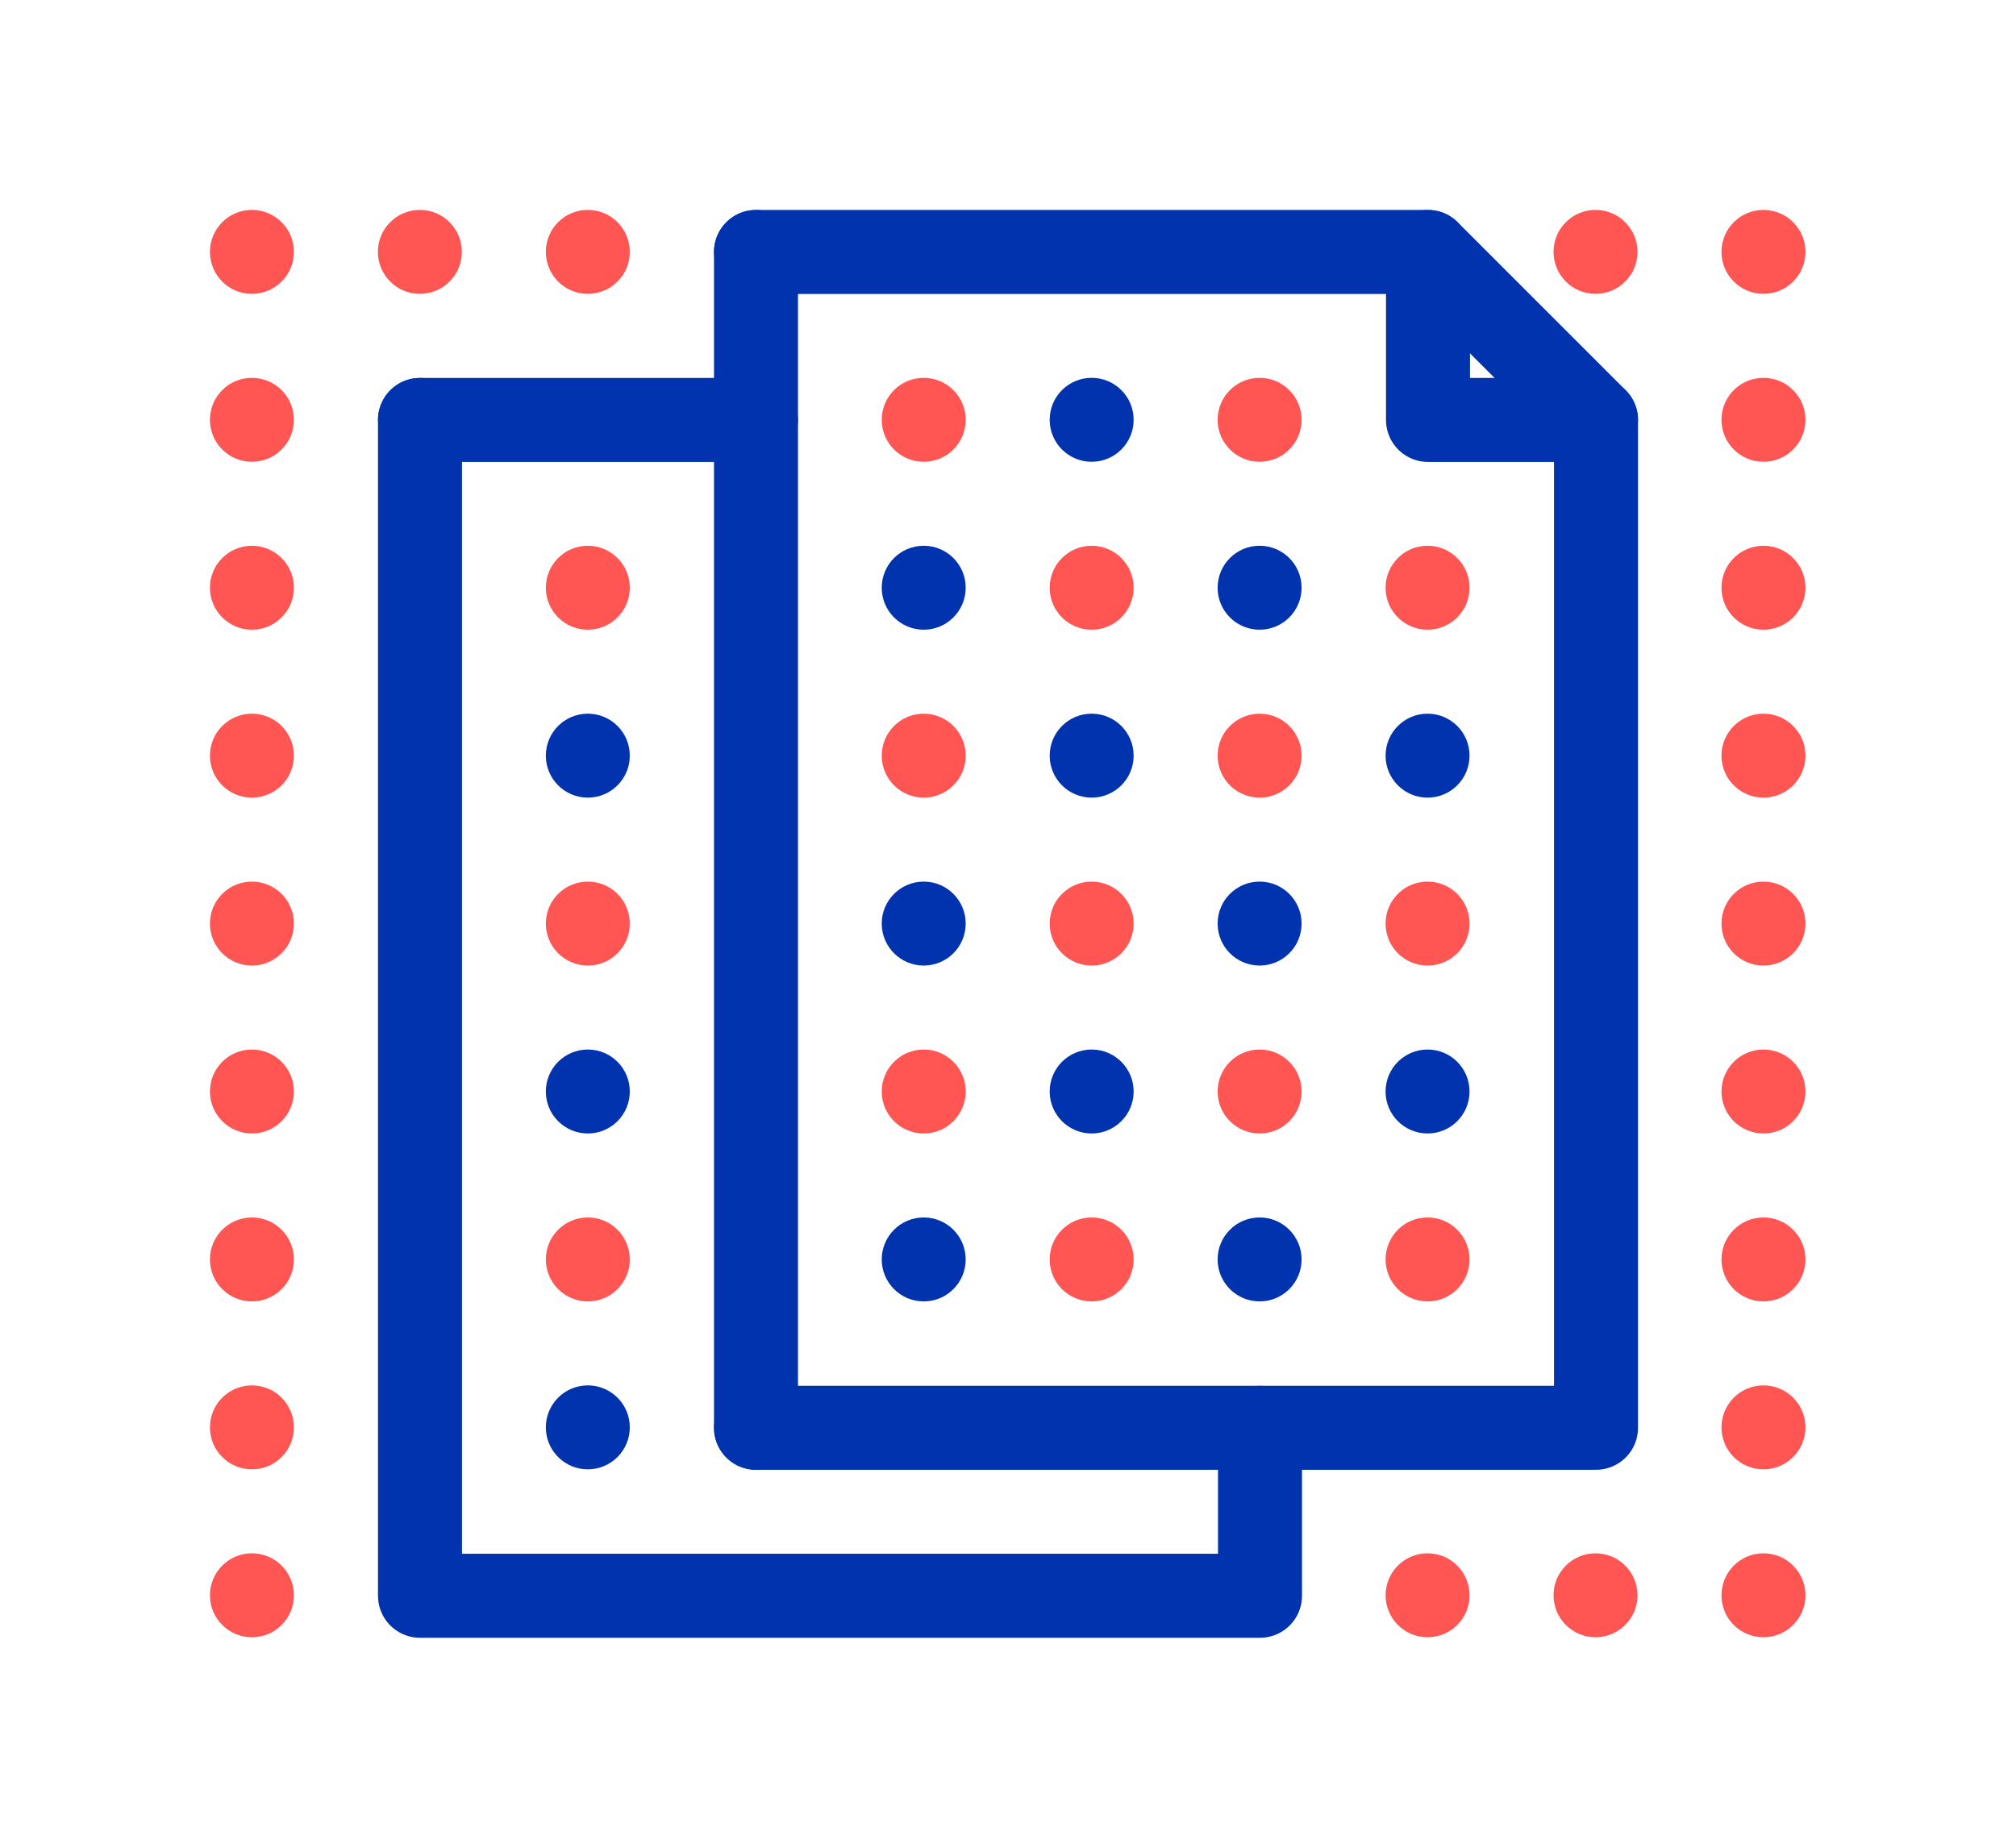 <?xml version="1.0" encoding="UTF-8" standalone="no"?>
<!-- Generator: Adobe Illustrator 24.0.3, SVG Export Plug-In . SVG Version: 6.00 Build 0)  -->

<svg
   version="1.1"
   x="0px"
   y="0px"
   viewBox="0 0 120 110"
   style="enable-background:new 0 0 120 110;"
   xml:space="preserve"
   id="svg32"
   sodipodi:docname="template-dotted-icons copy.svg"
   inkscape:version="1.3.2 (091e20e, 2023-11-25)"
   xmlns:inkscape="http://www.inkscape.org/namespaces/inkscape"
   xmlns:sodipodi="http://sodipodi.sourceforge.net/DTD/sodipodi-0.dtd"
   xmlns="http://www.w3.org/2000/svg"
   xmlns:svg="http://www.w3.org/2000/svg"><defs
   id="defs32" /><sodipodi:namedview
   id="namedview32"
   pagecolor="#ffffff"
   bordercolor="#999999"
   borderopacity="1"
   inkscape:showpageshadow="2"
   inkscape:pageopacity="0"
   inkscape:pagecheckerboard="0"
   inkscape:deskcolor="#d1d1d1"
   showgrid="true"
   inkscape:zoom="4.0574114"
   inkscape:cx="4.0666322"
   inkscape:cy="71.35091"
   inkscape:window-width="1920"
   inkscape:window-height="976"
   inkscape:window-x="1"
   inkscape:window-y="25"
   inkscape:window-maximized="0"
   inkscape:current-layer="layer2"><inkscape:grid
     id="grid32"
     units="px"
     originx="0"
     originy="0"
     spacingx="1"
     spacingy="1"
     empcolor="#0099e5"
     empopacity="0.302"
     color="#0099e5"
     opacity="0.149"
     empspacing="5"
     dotted="false"
     gridanglex="30"
     gridanglez="30"
     visible="true" /></sodipodi:namedview>
<style
   type="text/css"
   id="style1">
	.st0{fill:#FF5553;}
	.st1{fill:none;stroke:#0033AD;stroke-width:5.401;stroke-linecap:round;stroke-linejoin:round;stroke-miterlimit:10;}
	.st2{fill:none;stroke:#0033AD;stroke-width:5;stroke-linecap:round;stroke-linejoin:round;stroke-miterlimit:10;}
	.st3{fill:#0033AD;}
	.st4{fill:none;stroke:#0033AD;stroke-width:5.496;stroke-linecap:round;stroke-linejoin:round;stroke-miterlimit:10;}
</style>
<g
   inkscape:groupmode="layer"
   id="g90"
   inkscape:label="Dot Grid"
   style="display:inline"
   transform="matrix(0.998,0,0,0.998,0.021,0.021)"
   sodipodi:insensitive="true"><circle
     style="display:inline;fill:#ff5553;fill-opacity:1;stroke-width:1;stroke-linecap:round;stroke-linejoin:bevel"
     id="circle1"
     cx="15.004"
     cy="15.004"
     r="2.504" /><circle
     style="display:inline;fill:#ff5553;fill-opacity:1;stroke-width:1;stroke-linecap:round;stroke-linejoin:bevel"
     id="circle1-9"
     cx="25.021"
     cy="15.004"
     r="2.504" /><circle
     style="display:inline;fill:#ff5553;fill-opacity:1;stroke-width:1;stroke-linecap:round;stroke-linejoin:bevel"
     id="circle1-3"
     cx="35.038"
     cy="15.004"
     r="2.504" /><circle
     style="display:inline;fill:#ff5553;fill-opacity:1;stroke-width:1;stroke-linecap:round;stroke-linejoin:bevel"
     id="circle1-4-5"
     cx="95.14"
     cy="15.004"
     r="2.504" /><circle
     style="display:inline;fill:#ff5553;fill-opacity:1;stroke-width:1;stroke-linecap:round;stroke-linejoin:bevel"
     id="circle1-0-0"
     cx="105.157"
     cy="15.004"
     r="2.504" /><circle
     style="display:inline;fill:#ff5553;fill-opacity:1;stroke-width:1;stroke-linecap:round;stroke-linejoin:bevel"
     id="circle1-6"
     cx="15.004"
     cy="25.021"
     r="2.504" /><circle
     style="display:inline;fill:#ff5553;fill-opacity:1;stroke-width:1;stroke-linecap:round;stroke-linejoin:bevel"
     id="circle1-0-00"
     cx="55.072"
     cy="25.021"
     r="2.504" /><circle
     style="display:inline;fill:#0033ad;fill-opacity:1;stroke-width:1;stroke-linecap:round;stroke-linejoin:bevel"
     id="circle1-7-6"
     cx="65.089"
     cy="25.021"
     r="2.504" /><circle
     style="display:inline;fill:#ff5553;fill-opacity:1;stroke-width:1;stroke-linecap:round;stroke-linejoin:bevel"
     id="circle1-9-5-2"
     cx="75.106"
     cy="25.021"
     r="2.504" /><circle
     style="display:inline;fill:#ff5553;fill-opacity:1;stroke-width:1;stroke-linecap:round;stroke-linejoin:bevel"
     id="circle1-0-0-4"
     cx="105.157"
     cy="25.021"
     r="2.504" /><circle
     style="display:inline;fill:#ff5553;fill-opacity:1;stroke-width:1;stroke-linecap:round;stroke-linejoin:bevel"
     id="circle1-1"
     cx="15.004"
     cy="35.038"
     r="2.504" /><circle
     style="display:inline;fill:#ff5553;fill-opacity:1;stroke-width:1;stroke-linecap:round;stroke-linejoin:bevel"
     id="circle1-3-5"
     cx="35.038"
     cy="35.038"
     r="2.504" /><circle
     style="display:inline;fill:#0033ad;fill-opacity:1;stroke-width:1;stroke-linecap:round;stroke-linejoin:bevel"
     id="circle1-0-9"
     cx="55.072"
     cy="35.038"
     r="2.504" /><circle
     style="display:inline;fill:#ff5553;fill-opacity:1;stroke-width:1;stroke-linecap:round;stroke-linejoin:bevel"
     id="circle1-7-9"
     cx="65.089"
     cy="35.038"
     r="2.504" /><circle
     style="display:inline;fill:#0033ad;fill-opacity:1;stroke-width:1;stroke-linecap:round;stroke-linejoin:bevel"
     id="circle1-9-5-9"
     cx="75.106"
     cy="35.038"
     r="2.504" /><circle
     style="display:inline;fill:#ff5553;fill-opacity:1;stroke-width:1;stroke-linecap:round;stroke-linejoin:bevel"
     id="circle1-3-7-3"
     cx="85.123"
     cy="35.038"
     r="2.504" /><circle
     style="display:inline;fill:#ff5553;fill-opacity:1;stroke-width:1;stroke-linecap:round;stroke-linejoin:bevel"
     id="circle1-0-0-7"
     cx="105.157"
     cy="35.038"
     r="2.504" /><circle
     style="display:inline;fill:#ff5553;fill-opacity:1;stroke-width:1;stroke-linecap:round;stroke-linejoin:bevel"
     id="circle1-73"
     cx="15.004"
     cy="45.055"
     r="2.504" /><circle
     style="display:inline;fill:#0033ad;fill-opacity:1;stroke-width:1;stroke-linecap:round;stroke-linejoin:bevel"
     id="circle1-3-56"
     cx="35.038"
     cy="45.055"
     r="2.504" /><circle
     style="display:inline;fill:#ff5553;fill-opacity:1;stroke-width:1;stroke-linecap:round;stroke-linejoin:bevel"
     id="circle1-0-4"
     cx="55.072"
     cy="45.055"
     r="2.504" /><circle
     style="display:inline;fill:#0033ad;fill-opacity:1;stroke-width:1;stroke-linecap:round;stroke-linejoin:bevel"
     id="circle1-7-0"
     cx="65.089"
     cy="45.055"
     r="2.504" /><circle
     style="display:inline;fill:#ff5553;fill-opacity:1;stroke-width:1;stroke-linecap:round;stroke-linejoin:bevel"
     id="circle1-9-5-6"
     cx="75.106"
     cy="45.055"
     r="2.504" /><circle
     style="display:inline;fill:#0033ad;fill-opacity:1;stroke-width:1;stroke-linecap:round;stroke-linejoin:bevel"
     id="circle1-3-7-0"
     cx="85.123"
     cy="45.055"
     r="2.504" /><circle
     style="display:inline;fill:#ff5553;fill-opacity:1;stroke-width:1;stroke-linecap:round;stroke-linejoin:bevel"
     id="circle1-0-0-0"
     cx="105.157"
     cy="45.055"
     r="2.504" /><circle
     style="display:inline;fill:#ff5553;fill-opacity:1;stroke-width:1;stroke-linecap:round;stroke-linejoin:bevel"
     id="circle1-6-5"
     cx="15.004"
     cy="55.072"
     r="2.504" /><circle
     style="display:inline;fill:#ff5553;fill-opacity:1;stroke-width:1;stroke-linecap:round;stroke-linejoin:bevel"
     id="circle1-3-78-8"
     cx="35.038"
     cy="55.072"
     r="2.504" /><circle
     style="display:inline;fill:#0033ad;fill-opacity:1;stroke-width:1;stroke-linecap:round;stroke-linejoin:bevel"
     id="circle1-0-00-3"
     cx="55.072"
     cy="55.072"
     r="2.504" /><circle
     style="display:inline;fill:#ff5553;fill-opacity:1;stroke-width:1;stroke-linecap:round;stroke-linejoin:bevel"
     id="circle1-7-6-7"
     cx="65.089"
     cy="55.072"
     r="2.504" /><circle
     style="display:inline;fill:#0033ad;fill-opacity:1;stroke-width:1;stroke-linecap:round;stroke-linejoin:bevel"
     id="circle1-9-5-2-6"
     cx="75.106"
     cy="55.072"
     r="2.504" /><circle
     style="display:inline;fill:#ff5553;fill-opacity:1;stroke-width:1;stroke-linecap:round;stroke-linejoin:bevel"
     id="circle1-3-7-4-8"
     cx="85.123"
     cy="55.072"
     r="2.504" /><circle
     style="display:inline;fill:#ff5553;fill-opacity:1;stroke-width:1;stroke-linecap:round;stroke-linejoin:bevel"
     id="circle1-0-0-4-7"
     cx="105.157"
     cy="55.072"
     r="2.504" /><circle
     style="display:inline;fill:#ff5553;fill-opacity:1;stroke-width:1;stroke-linecap:round;stroke-linejoin:bevel"
     id="circle1-1-1"
     cx="15.004"
     cy="65.089"
     r="2.504" /><circle
     style="display:inline;fill:#0033ad;fill-opacity:1;stroke-width:1;stroke-linecap:round;stroke-linejoin:bevel"
     id="circle1-3-5-4"
     cx="35.038"
     cy="65.089"
     r="2.504" /><circle
     style="display:inline;fill:#ff5553;fill-opacity:1;stroke-width:1;stroke-linecap:round;stroke-linejoin:bevel"
     id="circle1-0-9-7"
     cx="55.072"
     cy="65.089"
     r="2.504" /><circle
     style="display:inline;fill:#0033ad;fill-opacity:1;stroke-width:1;stroke-linecap:round;stroke-linejoin:bevel"
     id="circle1-7-9-3"
     cx="65.089"
     cy="65.089"
     r="2.504" /><circle
     style="display:inline;fill:#ff5553;fill-opacity:1;stroke-width:1;stroke-linecap:round;stroke-linejoin:bevel"
     id="circle1-9-5-9-1"
     cx="75.106"
     cy="65.089"
     r="2.504" /><circle
     style="display:inline;fill:#0033ad;fill-opacity:1;stroke-width:1;stroke-linecap:round;stroke-linejoin:bevel"
     id="circle1-3-7-3-0"
     cx="85.123"
     cy="65.089"
     r="2.504" /><circle
     style="display:inline;fill:#ff5553;fill-opacity:1;stroke-width:1;stroke-linecap:round;stroke-linejoin:bevel"
     id="circle1-0-0-7-3"
     cx="105.157"
     cy="65.089"
     r="2.504" /><circle
     style="display:inline;fill:#ff5553;fill-opacity:1;stroke-width:1;stroke-linecap:round;stroke-linejoin:bevel"
     id="circle1-71"
     cx="15.004"
     cy="75.106"
     r="2.504" /><circle
     style="display:inline;fill:#ff5553;fill-opacity:1;stroke-width:1;stroke-linecap:round;stroke-linejoin:bevel"
     id="circle1-3-3"
     cx="35.038"
     cy="75.106"
     r="2.504" /><circle
     style="display:inline;fill:#0033ad;fill-opacity:1;stroke-width:1;stroke-linecap:round;stroke-linejoin:bevel"
     id="circle1-0-48"
     cx="55.072"
     cy="75.106"
     r="2.504" /><circle
     style="display:inline;fill:#ff5553;fill-opacity:1;stroke-width:1;stroke-linecap:round;stroke-linejoin:bevel"
     id="circle1-7-04"
     cx="65.089"
     cy="75.106"
     r="2.504" /><circle
     style="display:inline;fill:#0033ad;fill-opacity:1;stroke-width:1;stroke-linecap:round;stroke-linejoin:bevel"
     id="circle1-9-5-0"
     cx="75.106"
     cy="75.106"
     r="2.504" /><circle
     style="display:inline;fill:#ff5553;fill-opacity:1;stroke-width:1;stroke-linecap:round;stroke-linejoin:bevel"
     id="circle1-3-7-5"
     cx="85.123"
     cy="75.106"
     r="2.504" /><circle
     style="display:inline;fill:#ff5553;fill-opacity:1;stroke-width:1;stroke-linecap:round;stroke-linejoin:bevel"
     id="circle1-0-0-05"
     cx="105.157"
     cy="75.106"
     r="2.504" /><circle
     style="display:inline;fill:#ff5553;fill-opacity:1;stroke-width:1;stroke-linecap:round;stroke-linejoin:bevel"
     id="circle1-6-6"
     cx="15.004"
     cy="85.123"
     r="2.504" /><circle
     style="display:inline;fill:#0033ad;fill-opacity:1;stroke-width:1;stroke-linecap:round;stroke-linejoin:bevel"
     id="circle1-3-78-80"
     cx="35.038"
     cy="85.123"
     r="2.504" /><circle
     style="display:inline;fill:#ff5553;fill-opacity:1;stroke-width:1;stroke-linecap:round;stroke-linejoin:bevel"
     id="circle1-0-0-4-4"
     cx="105.157"
     cy="85.123"
     r="2.504" /><circle
     style="display:inline;fill:#ff5553;fill-opacity:1;stroke-width:1;stroke-linecap:round;stroke-linejoin:bevel"
     id="circle1-1-8"
     cx="15.004"
     cy="95.14"
     r="2.504" /><circle
     style="display:inline;fill:#ff5553;fill-opacity:1;stroke-width:1;stroke-linecap:round;stroke-linejoin:bevel"
     id="circle1-3-7-3-3"
     cx="85.123"
     cy="95.14"
     r="2.504" /><circle
     style="display:inline;fill:#ff5553;fill-opacity:1;stroke-width:1;stroke-linecap:round;stroke-linejoin:bevel"
     id="circle1-4-5-3-9"
     cx="95.14"
     cy="95.14"
     r="2.504" /><circle
     style="display:inline;fill:#ff5553;fill-opacity:1;stroke-width:1;stroke-linecap:round;stroke-linejoin:bevel"
     id="circle1-0-0-7-7"
     cx="105.157"
     cy="95.14"
     r="2.504" /></g>
<g
   inkscape:groupmode="layer"
   id="layer2"
   inkscape:label="NFTs"
   style="display:inline"
   sodipodi:insensitive="true"><path
     style="fill:none;stroke:#0033ad;stroke-width:5;stroke-linecap:round;stroke-linejoin:round"
     d="M 45,15 V 85"
     id="path18" /><path
     style="fill:none;stroke:#0033ad;stroke-width:5;stroke-linecap:round;stroke-linejoin:round"
     d="M 45,85 H 95 V 25 L 85,15 H 45"
     id="path19" /><path
     style="fill:none;stroke:#0033ad;stroke-width:5;stroke-linecap:round;stroke-linejoin:round"
     d="M 85,15 V 25 H 95"
     id="path20" /><path
     style="fill:none;stroke:#0033ad;stroke-width:5;stroke-linecap:round;stroke-linejoin:round"
     d="M 45,25 H 25"
     id="path21" /><path
     style="fill:none;stroke:#0033ad;stroke-width:5;stroke-linecap:round;stroke-linejoin:round"
     d="M 25,25 V 95 H 75 V 85"
     id="path22"
     inkscape:label="path22" /></g></svg>
